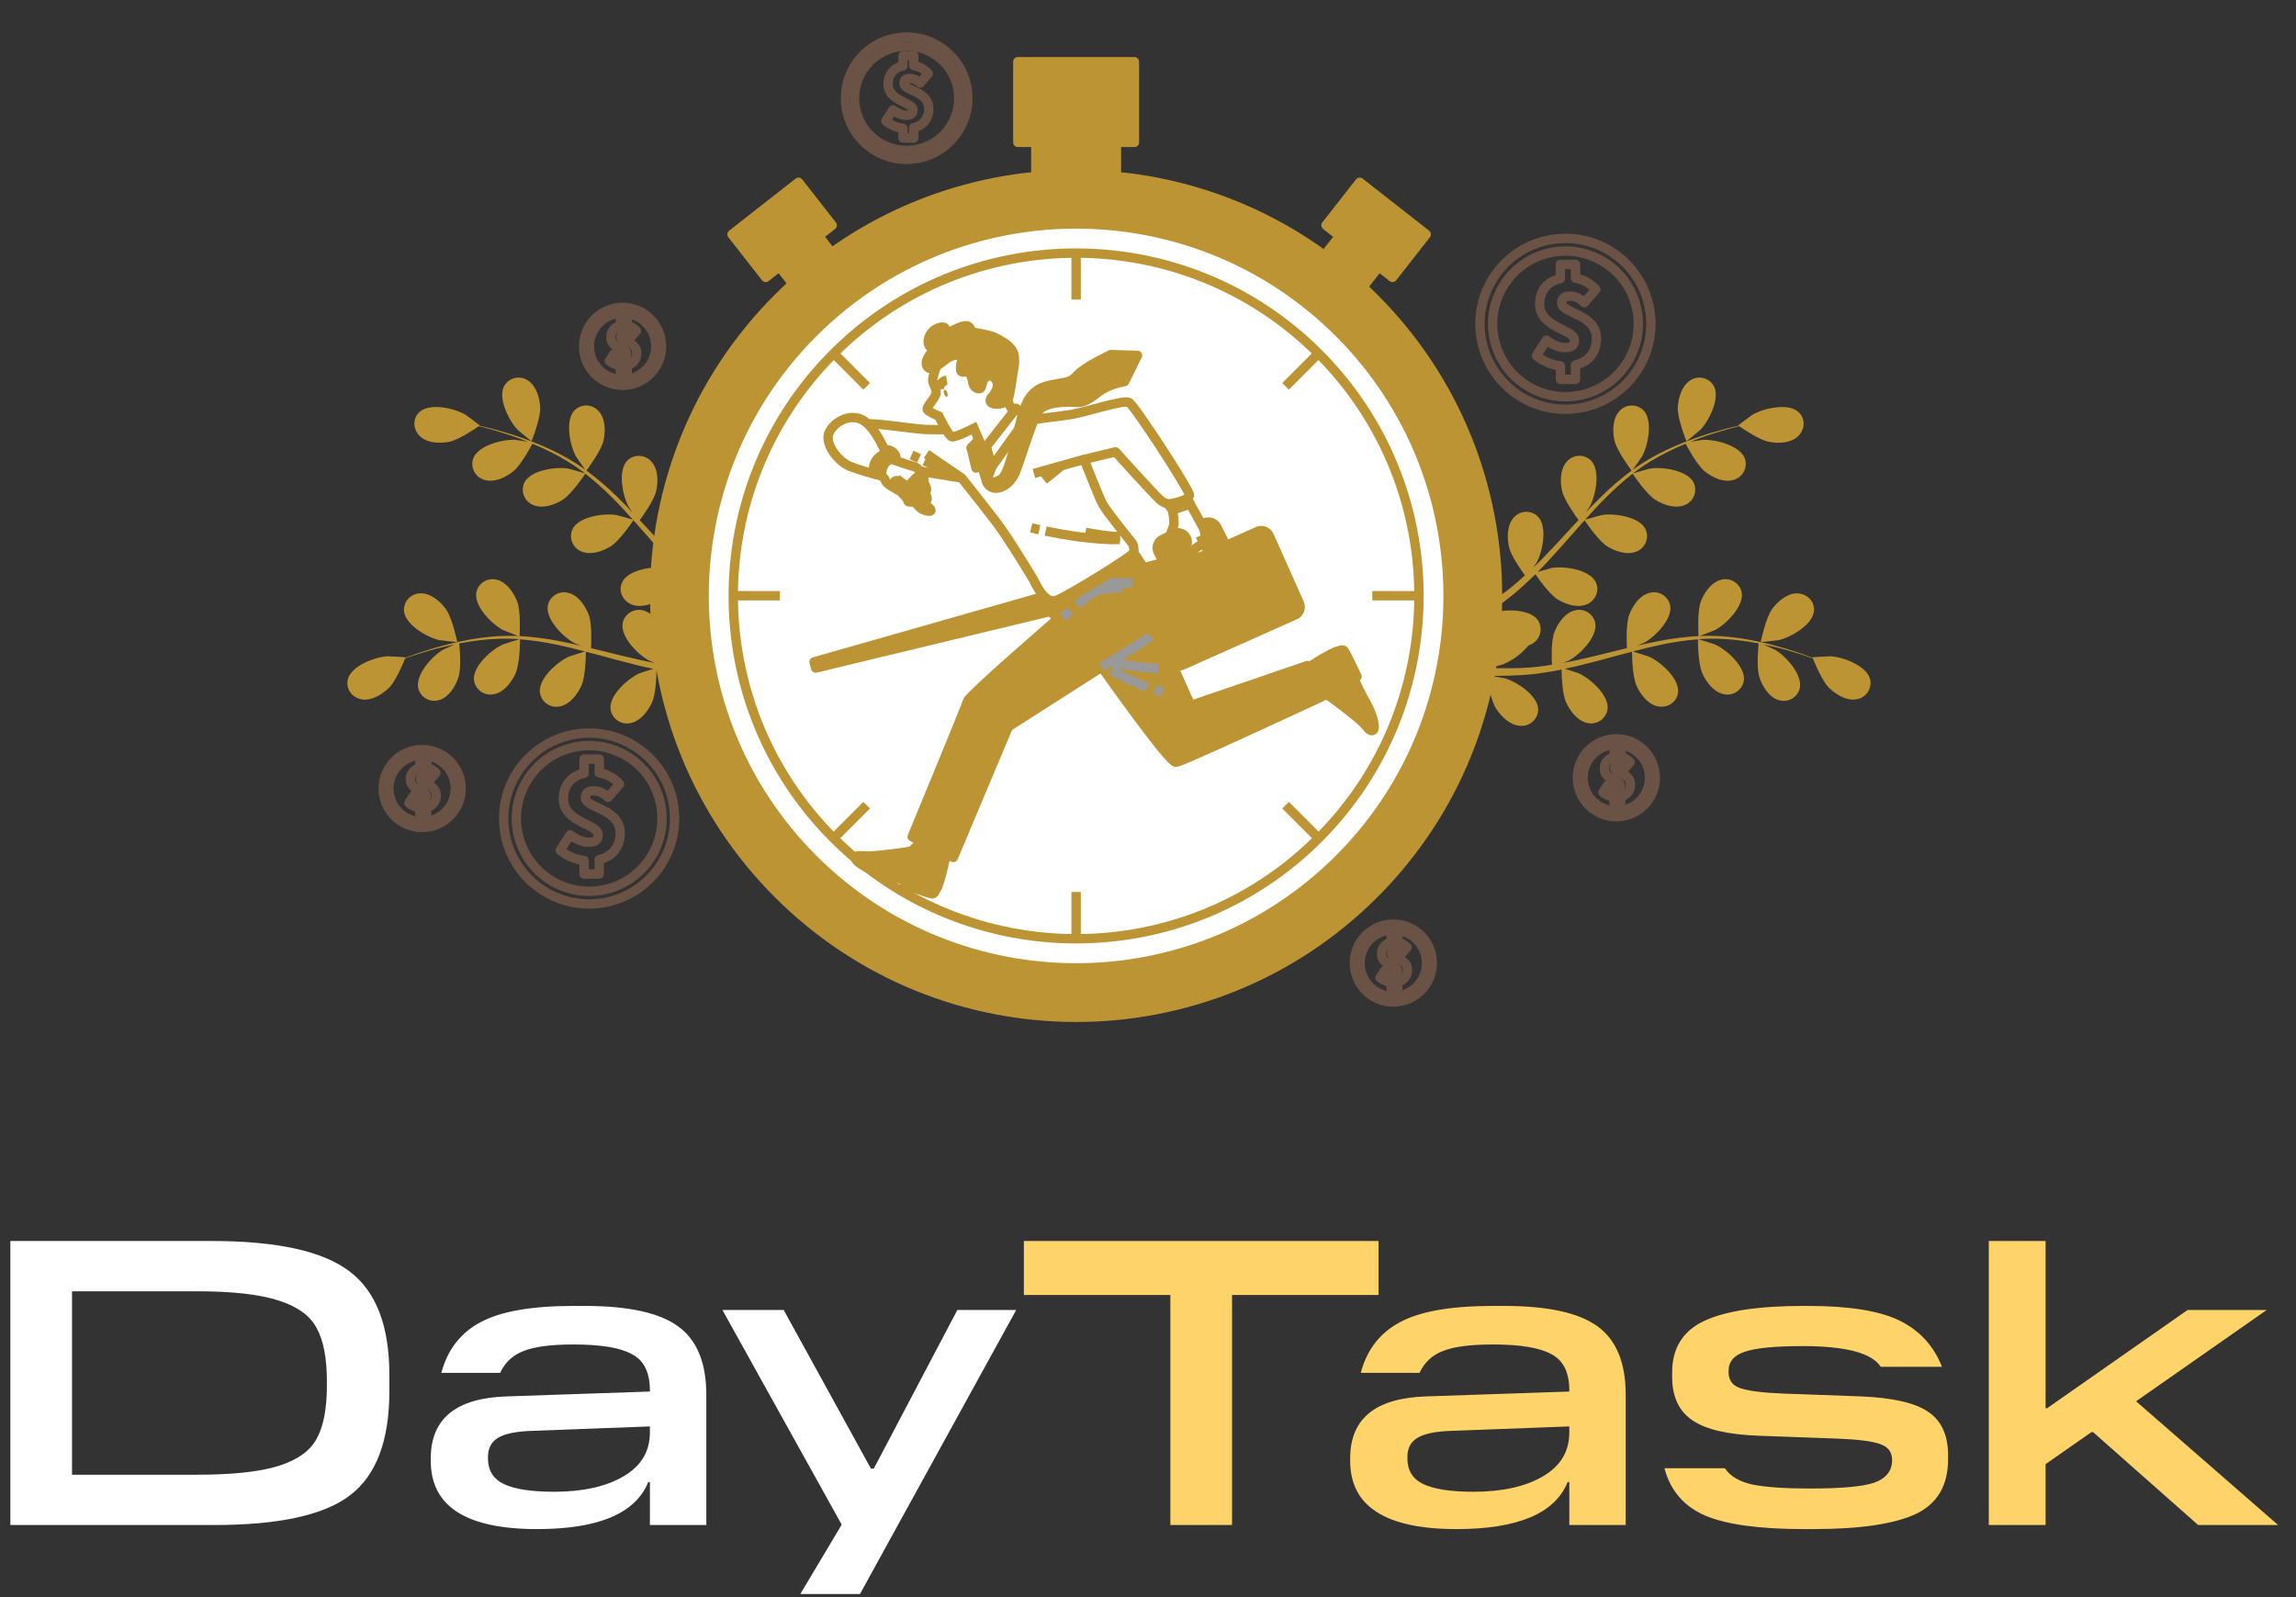 <svg width="92" height="64" viewBox="0 0 92 64" fill="none" xmlns="http://www.w3.org/2000/svg">
    <rect x="0" y="0" width="92" height="64" fill="#333333" stroke="none"/>
    <path d="M15.602 55.095V55.746C15.602 57.718 15.082 59.106 14.041 59.908C13.011 60.71 11.19 61.111 8.577 61.111H0.415V49.729H8.48C11.103 49.729 12.946 50.136 14.008 50.949C15.071 51.751 15.602 53.133 15.602 55.095ZM7.878 51.745H2.886V59.095H7.878C9.331 59.095 10.431 58.976 11.179 58.737C11.927 58.499 12.431 58.136 12.691 57.648C12.962 57.16 13.098 56.45 13.098 55.518V55.355C13.098 54.423 12.962 53.713 12.691 53.225C12.431 52.727 11.927 52.358 11.179 52.12C10.431 51.87 9.331 51.745 7.878 51.745ZM28.302 55.892V61.111H26.041V59.388H25.977C25.467 60.645 23.982 61.274 21.521 61.274C18.681 61.274 17.261 60.364 17.261 58.542V58.412C17.272 56.84 18.285 56.022 20.302 55.957L26.041 55.762V55.713C26.041 54.998 25.803 54.515 25.326 54.266C24.86 54.006 24.079 53.876 22.985 53.876C22.085 53.876 21.418 53.962 20.985 54.136C20.551 54.298 20.237 54.591 20.041 55.014H17.684C17.933 54.082 18.459 53.404 19.261 52.981C20.063 52.548 21.304 52.331 22.985 52.331H23.424C25.169 52.331 26.416 52.602 27.163 53.144C27.922 53.686 28.302 54.602 28.302 55.892ZM19.554 58.38V58.445C19.554 58.922 19.765 59.263 20.188 59.469C20.621 59.675 21.294 59.778 22.204 59.778C23.353 59.778 24.28 59.572 24.985 59.16C25.689 58.748 26.041 58.163 26.041 57.404V57.16L21.277 57.339C20.67 57.361 20.231 57.453 19.96 57.615C19.689 57.778 19.554 58.033 19.554 58.38ZM40.719 52.493L34.459 63.876H32.068L33.727 61.095L28.946 52.493H31.402L34.898 58.851H35.012L38.361 52.493H40.719Z" fill="white"/>
    <path d="M49.368 51.892V61.111H46.896V51.892H41.026V49.729H55.238V51.892H49.368ZM65.142 55.892V61.111H62.882V59.388H62.816C62.307 60.645 60.822 61.274 58.361 61.274C55.521 61.274 54.101 60.364 54.101 58.542V58.412C54.112 56.84 55.125 56.022 57.142 55.957L62.882 55.762V55.713C62.882 54.998 62.643 54.515 62.166 54.266C61.7 54.006 60.919 53.876 59.825 53.876C58.925 53.876 58.258 53.962 57.825 54.136C57.391 54.298 57.077 54.591 56.881 55.014H54.524C54.773 54.082 55.299 53.404 56.101 52.981C56.903 52.548 58.144 52.331 59.825 52.331H60.264C62.009 52.331 63.255 52.602 64.004 53.144C64.762 53.686 65.142 54.602 65.142 55.892ZM56.394 58.38V58.445C56.394 58.922 56.605 59.263 57.028 59.469C57.461 59.675 58.133 59.778 59.044 59.778C60.193 59.778 61.12 59.572 61.825 59.16C62.529 58.748 62.882 58.163 62.882 57.404V57.16L58.117 57.339C57.51 57.361 57.071 57.453 56.8 57.615C56.529 57.778 56.394 58.033 56.394 58.38ZM72.645 61.274H72.287C70.509 61.274 69.192 61.095 68.336 60.737C67.48 60.369 66.932 59.735 66.694 58.835H69.116C69.322 59.149 69.685 59.366 70.206 59.486C70.737 59.594 71.512 59.648 72.531 59.648C73.767 59.648 74.618 59.572 75.084 59.42C75.55 59.258 75.794 58.971 75.816 58.559V58.51C75.816 58.196 75.664 57.984 75.36 57.876C75.057 57.757 74.477 57.681 73.621 57.648L70.499 57.534C69.252 57.491 68.358 57.285 67.816 56.916C67.273 56.548 67.002 55.968 67.002 55.176V54.998C67.002 54.022 67.431 53.334 68.287 52.932C69.143 52.531 70.466 52.331 72.255 52.331H72.466C74.092 52.331 75.306 52.526 76.108 52.916C76.91 53.306 77.48 53.924 77.816 54.77H75.36C75.003 54.217 73.962 53.941 72.238 53.941C71.122 53.941 70.347 54.017 69.913 54.168C69.48 54.309 69.263 54.564 69.263 54.933V54.981C69.263 55.296 69.409 55.507 69.702 55.615C70.027 55.735 70.612 55.811 71.458 55.843L74.58 55.957C75.848 56.011 76.743 56.217 77.263 56.575C77.794 56.933 78.059 57.513 78.059 58.315V58.477C78.059 59.529 77.626 60.261 76.759 60.672C75.891 61.074 74.52 61.274 72.645 61.274ZM81.966 58.672V61.111H79.69V49.729H81.966V56.428H82.031L87.658 52.493H90.828L85.593 56.152L91.284 61.111H88.08L83.869 57.388H83.804L81.966 58.672Z" fill="#FED36A"/>
    <g opacity="0.3">
        <path d="M63.098 16.38C64.978 16.174 66.335 14.484 66.13 12.604C65.924 10.724 64.234 9.367 62.354 9.573C60.474 9.778 59.117 11.469 59.322 13.348C59.528 15.228 61.218 16.585 63.098 16.38Z" stroke="#EB996E" stroke-width="0.376" stroke-linecap="round" stroke-linejoin="round"/>
        <path d="M65.296 14.366C66.062 12.947 65.533 11.177 64.115 10.411C62.697 9.645 60.926 10.174 60.16 11.592C59.395 13.01 59.923 14.781 61.342 15.547C62.76 16.313 64.53 15.784 65.296 14.366Z" stroke="#EB996E" stroke-width="0.376" stroke-linecap="round" stroke-linejoin="round"/>
        <path d="M63.969 13.562C63.969 12.581 62.577 12.559 62.577 12.149C62.577 11.934 62.69 11.868 62.922 11.868C63.122 11.868 63.291 11.955 63.483 12.128L63.943 11.598C63.731 11.36 63.444 11.201 63.13 11.147V10.595H62.523V11.163C62.003 11.275 61.694 11.646 61.694 12.192C61.694 13.136 63.087 13.196 63.087 13.628C63.087 13.838 62.978 13.93 62.709 13.93C62.482 13.93 62.256 13.843 61.964 13.628L61.565 14.254C61.839 14.48 62.173 14.621 62.526 14.661V15.203H63.13V14.623C63.691 14.489 63.969 14.082 63.969 13.562Z" stroke="#EB996E" stroke-width="0.376" stroke-linecap="round" stroke-linejoin="round"/>
    </g>
    <g opacity="0.3">
        <path d="M64.766 32.728C65.629 32.728 66.328 32.029 66.328 31.167C66.328 30.305 65.629 29.605 64.766 29.605C63.904 29.605 63.205 30.305 63.205 31.167C63.205 32.029 63.904 32.728 64.766 32.728Z" stroke="#EB996E" stroke-width="0.376" stroke-linecap="round" stroke-linejoin="round"/>
        <path d="M65.707 32.108C66.227 31.588 66.227 30.746 65.707 30.226C65.187 29.706 64.344 29.706 63.825 30.226C63.305 30.746 63.305 31.588 63.825 32.108C64.344 32.628 65.187 32.628 65.707 32.108Z" stroke="#EB996E" stroke-width="0.376" stroke-linecap="round" stroke-linejoin="round"/>
        <path d="M65.333 31.434C65.333 30.986 64.697 30.974 64.697 30.789C64.697 30.691 64.749 30.661 64.855 30.661C64.952 30.666 65.044 30.709 65.112 30.779L65.321 30.538C65.224 30.43 65.095 30.358 64.952 30.332V30.081H64.676V30.339C64.564 30.355 64.463 30.413 64.391 30.501C64.32 30.588 64.284 30.7 64.29 30.812C64.29 31.243 64.926 31.273 64.926 31.467C64.926 31.564 64.876 31.605 64.754 31.605C64.628 31.598 64.508 31.55 64.414 31.467L64.23 31.753C64.355 31.856 64.507 31.92 64.668 31.938V32.185H64.944V31.917C65.057 31.898 65.159 31.838 65.23 31.749C65.302 31.66 65.338 31.548 65.333 31.434Z" stroke="#EB996E" stroke-width="0.376" stroke-linecap="round" stroke-linejoin="round"/>
    </g>
    <g opacity="0.3">
        <path d="M36.716 6.356C38.053 6.142 38.963 4.885 38.749 3.549C38.535 2.212 37.278 1.302 35.942 1.516C34.605 1.73 33.695 2.987 33.909 4.323C34.123 5.66 35.379 6.57 36.716 6.356Z" stroke="#EB996E" stroke-width="0.376" stroke-linecap="round" stroke-linejoin="round"/>
        <path d="M38.093 5.057C38.711 4.083 38.422 2.792 37.448 2.174C36.474 1.556 35.183 1.845 34.565 2.819C33.947 3.793 34.236 5.084 35.21 5.702C36.184 6.32 37.475 6.031 38.093 5.057Z" stroke="#EB996E" stroke-width="0.376" stroke-linecap="round" stroke-linejoin="round"/>
        <path d="M37.217 4.357C37.217 3.654 36.221 3.639 36.221 3.344C36.221 3.19 36.302 3.143 36.468 3.143C36.621 3.15 36.765 3.216 36.87 3.327L37.197 2.949C37.045 2.778 36.84 2.664 36.615 2.625V2.233H36.182V2.641C36.01 2.668 35.853 2.759 35.743 2.895C35.634 3.031 35.578 3.203 35.587 3.377C35.587 4.053 36.583 4.095 36.583 4.405C36.583 4.555 36.507 4.621 36.314 4.621C36.152 4.621 35.989 4.559 35.781 4.405L35.495 4.85C35.691 5.013 35.929 5.114 36.182 5.142V5.531H36.615V5.116C36.79 5.084 36.948 4.989 37.058 4.849C37.169 4.71 37.225 4.535 37.217 4.357Z" stroke="#EB996E" stroke-width="0.376" stroke-linecap="round" stroke-linejoin="round"/>
    </g>
    <g opacity="0.3">
        <path d="M17.166 33.139C18.017 33.001 18.595 32.199 18.457 31.348C18.319 30.497 17.517 29.919 16.665 30.057C15.814 30.195 15.236 30.997 15.374 31.848C15.512 32.7 16.314 33.278 17.166 33.139Z" stroke="#EB996E" stroke-width="0.376" stroke-linecap="round" stroke-linejoin="round"/>
        <path d="M18.245 31.599C18.245 31.335 18.167 31.078 18.021 30.859C17.874 30.64 17.666 30.47 17.423 30.369C17.18 30.268 16.912 30.242 16.654 30.293C16.396 30.344 16.159 30.471 15.972 30.657C15.786 30.844 15.659 31.081 15.608 31.339C15.557 31.597 15.583 31.865 15.684 32.108C15.785 32.351 15.955 32.559 16.174 32.706C16.393 32.852 16.651 32.93 16.914 32.93C17.267 32.93 17.605 32.79 17.855 32.54C18.105 32.29 18.245 31.952 18.245 31.599V31.599Z" stroke="#EB996E" stroke-width="0.376" stroke-linecap="round" stroke-linejoin="round"/>
        <path d="M17.48 31.867C17.48 31.418 16.846 31.406 16.846 31.222C16.846 31.124 16.897 31.094 17.003 31.094C17.101 31.099 17.192 31.141 17.259 31.212L17.468 30.971C17.372 30.863 17.242 30.791 17.1 30.765V30.513H16.824V30.773C16.713 30.79 16.614 30.848 16.544 30.935C16.474 31.021 16.438 31.131 16.444 31.242C16.444 31.672 17.08 31.703 17.08 31.897C17.08 31.989 17.031 32.034 16.907 32.034C16.782 32.028 16.663 31.979 16.568 31.897L16.384 32.182C16.509 32.285 16.661 32.349 16.822 32.367V32.613H17.098V32.35C17.21 32.33 17.31 32.269 17.38 32.181C17.451 32.092 17.486 31.98 17.48 31.867V31.867Z" stroke="#EB996E" stroke-width="0.376" stroke-linecap="round" stroke-linejoin="round"/>
    </g>
    <g opacity="0.3">
        <path d="M56.062 40.135C56.915 40.007 57.503 39.212 57.374 38.359C57.246 37.506 56.451 36.919 55.598 37.047C54.745 37.175 54.158 37.971 54.286 38.824C54.414 39.676 55.21 40.264 56.062 40.135Z" stroke="#EB996E" stroke-width="0.376" stroke-linecap="round" stroke-linejoin="round"/>
        <path d="M57.16 38.594C57.16 38.331 57.081 38.073 56.935 37.855C56.788 37.636 56.58 37.466 56.337 37.365C56.094 37.265 55.826 37.239 55.568 37.29C55.31 37.342 55.073 37.469 54.887 37.655C54.701 37.841 54.574 38.078 54.523 38.337C54.472 38.595 54.498 38.862 54.599 39.105C54.7 39.349 54.87 39.556 55.089 39.703C55.308 39.849 55.566 39.927 55.829 39.927C56.004 39.927 56.177 39.893 56.339 39.826C56.5 39.759 56.647 39.66 56.771 39.537C56.895 39.413 56.993 39.266 57.059 39.104C57.126 38.942 57.16 38.769 57.16 38.594V38.594Z" stroke="#EB996E" stroke-width="0.376" stroke-linecap="round" stroke-linejoin="round"/>
        <path d="M56.395 38.861C56.395 38.413 55.761 38.4 55.761 38.216C55.761 38.118 55.812 38.088 55.918 38.088C56.015 38.093 56.107 38.135 56.174 38.206L56.383 37.965C56.287 37.857 56.157 37.784 56.015 37.759V37.507H55.739V37.767C55.629 37.784 55.529 37.842 55.459 37.928C55.389 38.015 55.353 38.124 55.359 38.236C55.359 38.666 55.995 38.696 55.995 38.891C55.995 38.983 55.946 39.028 55.822 39.028C55.697 39.022 55.577 38.973 55.483 38.891L55.298 39.176C55.424 39.279 55.576 39.343 55.737 39.361V39.607H56.013V39.343C56.124 39.323 56.224 39.263 56.295 39.174C56.365 39.085 56.401 38.974 56.395 38.861Z" stroke="#EB996E" stroke-width="0.376" stroke-linecap="round" stroke-linejoin="round"/>
    </g>
    <g opacity="0.3">
        <path d="M24.947 15.441C25.81 15.441 26.509 14.742 26.509 13.88C26.509 13.018 25.81 12.318 24.947 12.318C24.085 12.318 23.386 13.018 23.386 13.88C23.386 14.742 24.085 15.441 24.947 15.441Z" stroke="#EB996E" stroke-width="0.376" stroke-linecap="round" stroke-linejoin="round"/>
        <path d="M26.199 14.332C26.45 13.64 26.092 12.877 25.401 12.627C24.709 12.377 23.946 12.734 23.696 13.425C23.445 14.117 23.803 14.88 24.494 15.13C25.186 15.381 25.949 15.023 26.199 14.332Z" stroke="#EB996E" stroke-width="0.376" stroke-linecap="round" stroke-linejoin="round"/>
        <path d="M25.515 14.149C25.515 13.7 24.879 13.688 24.879 13.504C24.879 13.406 24.931 13.376 25.037 13.376C25.134 13.381 25.226 13.424 25.293 13.495L25.502 13.254C25.405 13.146 25.276 13.073 25.133 13.047V12.795H24.857V13.055C24.747 13.072 24.648 13.13 24.577 13.217C24.507 13.304 24.472 13.413 24.478 13.524C24.478 13.955 25.113 13.985 25.113 14.179C25.113 14.271 25.064 14.317 24.941 14.317C24.816 14.31 24.696 14.261 24.601 14.179L24.417 14.464C24.542 14.567 24.695 14.631 24.855 14.649V14.896H25.131V14.631C25.243 14.611 25.343 14.551 25.414 14.462C25.484 14.373 25.52 14.262 25.515 14.149V14.149Z" stroke="#EB996E" stroke-width="0.376" stroke-linecap="round" stroke-linejoin="round"/>
    </g>
    <g opacity="0.3">
        <path d="M23.98 36.203C25.86 35.997 27.216 34.306 27.01 32.426C26.804 30.547 25.113 29.19 23.233 29.396C21.354 29.602 19.997 31.293 20.203 33.173C20.409 35.053 22.1 36.409 23.98 36.203Z" stroke="#EB996E" stroke-width="0.376" stroke-linecap="round" stroke-linejoin="round"/>
        <path d="M26.226 34.088C26.939 32.643 26.345 30.893 24.9 30.18C23.454 29.467 21.704 30.06 20.991 31.506C20.278 32.951 20.872 34.701 22.317 35.414C23.763 36.127 25.513 35.534 26.226 34.088Z" stroke="#EB996E" stroke-width="0.376" stroke-linecap="round" stroke-linejoin="round"/>
        <path d="M24.851 33.385C24.851 32.402 23.459 32.381 23.459 31.971C23.459 31.755 23.572 31.69 23.804 31.69C24.004 31.69 24.172 31.776 24.366 31.949L24.826 31.42C24.613 31.182 24.326 31.023 24.011 30.969V30.417H23.404V30.985C22.885 31.098 22.576 31.469 22.576 32.014C22.576 32.959 23.968 33.017 23.968 33.449C23.968 33.66 23.86 33.751 23.59 33.751C23.364 33.751 23.137 33.665 22.846 33.449L22.446 34.075C22.72 34.301 23.053 34.443 23.406 34.482V35.024H24.011V34.444C24.573 34.311 24.851 33.904 24.851 33.385Z" stroke="#EB996E" stroke-width="0.376" stroke-linecap="round" stroke-linejoin="round"/>
    </g>
    <path d="M21.646 16.33C21.668 16.769 21.298 17.682 21.298 17.683C21.298 17.684 20.77 17.257 20.74 17.223C20.394 16.86 19.937 15.957 20.204 15.463C20.251 15.383 20.314 15.312 20.39 15.258C20.465 15.203 20.551 15.165 20.643 15.146C20.734 15.126 20.828 15.126 20.919 15.146C21.011 15.165 21.097 15.204 21.172 15.259C21.499 15.485 21.627 15.956 21.646 16.33Z" fill="#BC9434"/>
    <path d="M30.606 25.054L30.663 25.088L30.67 25.485L30.433 25.338C30.203 25.195 29.961 25.039 29.714 24.878C29.522 25.086 29.319 25.284 29.104 25.468C29.294 25.847 29.374 26.665 29.38 26.77C29.646 26.763 29.905 26.754 30.149 26.742C30.317 26.734 30.478 26.725 30.633 26.715L30.503 27.061C30.391 27.061 30.279 27.069 30.162 27.072C29.892 27.079 29.604 27.083 29.308 27.083C29.291 27.189 29.149 28.059 28.922 28.404C28.716 28.716 28.369 29.057 27.97 29.082C27.878 29.09 27.785 29.08 27.697 29.05C27.609 29.021 27.528 28.974 27.46 28.911C27.392 28.849 27.337 28.773 27.3 28.688C27.262 28.603 27.243 28.511 27.244 28.419C27.265 27.857 28.117 27.314 28.6 27.176C28.628 27.169 28.947 27.116 29.148 27.084C29.027 27.084 28.909 27.084 28.785 27.084C28.538 27.084 28.292 27.071 28.027 27.062L27.64 27.034C27.512 27.028 27.375 27.005 27.242 26.99C26.931 26.95 26.62 26.898 26.307 26.832C26.307 27.048 26.283 27.814 26.123 28.155C25.963 28.497 25.673 28.886 25.285 28.97C25.195 28.993 25.101 28.997 25.009 28.981C24.916 28.965 24.829 28.929 24.751 28.877C24.674 28.825 24.608 28.757 24.559 28.678C24.509 28.599 24.477 28.51 24.464 28.418C24.4 27.86 25.16 27.192 25.617 26.984C25.644 26.971 25.985 26.86 26.179 26.8C25.995 26.761 25.804 26.723 25.615 26.677C25.07 26.544 24.523 26.393 23.976 26.245L23.476 26.117C23.476 26.194 23.472 27.106 23.292 27.488C23.136 27.828 22.841 28.218 22.454 28.303C22.364 28.326 22.269 28.329 22.177 28.314C22.085 28.297 21.998 28.262 21.92 28.21C21.843 28.158 21.777 28.09 21.728 28.011C21.678 27.932 21.646 27.843 21.633 27.75C21.569 27.192 22.329 26.524 22.785 26.317C22.82 26.301 23.315 26.141 23.443 26.107C23.075 26.009 22.707 25.916 22.338 25.84C21.843 25.734 21.342 25.66 20.837 25.618C20.837 25.654 20.837 26.605 20.653 26.999C20.495 27.339 20.201 27.728 19.815 27.813C19.724 27.836 19.63 27.84 19.538 27.824C19.445 27.808 19.358 27.773 19.28 27.721C19.203 27.669 19.137 27.601 19.087 27.521C19.038 27.442 19.006 27.353 18.993 27.261C18.929 26.703 19.689 26.034 20.145 25.827C20.181 25.811 20.714 25.643 20.813 25.614C20.783 25.614 20.754 25.607 20.721 25.605C20.213 25.578 19.705 25.595 19.201 25.658C18.925 25.689 18.658 25.734 18.401 25.784C18.419 25.962 18.493 26.772 18.369 27.143C18.251 27.498 18.001 27.917 17.625 28.044C17.539 28.075 17.447 28.088 17.355 28.081C17.264 28.075 17.175 28.05 17.093 28.007C17.012 27.964 16.94 27.905 16.883 27.834C16.826 27.762 16.784 27.679 16.76 27.59C16.635 27.038 17.312 26.295 17.748 26.039C17.771 26.025 18.024 25.91 18.208 25.828C18.092 25.853 17.974 25.876 17.863 25.901C17.45 25.993 17.076 26.107 16.746 26.209C16.562 26.269 16.392 26.326 16.235 26.381C16.163 26.565 15.859 27.302 15.584 27.566C15.308 27.83 14.899 28.084 14.508 28.026C14.117 27.969 13.838 27.608 13.94 27.217C14.081 26.674 15.031 26.324 15.532 26.297C15.575 26.297 16.256 26.333 16.252 26.343V26.354C16.402 26.297 16.562 26.239 16.74 26.179C17.068 26.069 17.44 25.949 17.853 25.845C18.297 25.726 18.748 25.634 19.203 25.568C19.712 25.494 20.226 25.465 20.74 25.482H20.759C20.603 25.427 20.176 25.257 20.144 25.241C19.703 25.004 18.987 24.289 19.087 23.736C19.106 23.645 19.144 23.559 19.198 23.483C19.253 23.408 19.323 23.345 19.404 23.298C19.484 23.251 19.574 23.222 19.667 23.212C19.759 23.202 19.853 23.212 19.942 23.241C20.323 23.351 20.586 23.758 20.725 24.107C20.877 24.501 20.823 25.415 20.817 25.488C21.34 25.518 21.86 25.583 22.374 25.683C22.674 25.739 22.974 25.805 23.275 25.875C23.142 25.823 23.024 25.775 23.009 25.766C22.566 25.53 21.851 24.814 21.951 24.262C21.97 24.171 22.008 24.084 22.063 24.009C22.117 23.933 22.187 23.87 22.268 23.823C22.348 23.776 22.438 23.747 22.531 23.737C22.623 23.727 22.717 23.737 22.806 23.766C23.187 23.875 23.455 24.283 23.59 24.633C23.724 24.983 23.695 25.767 23.682 25.974C23.797 26.001 23.912 26.028 24.026 26.056C24.578 26.193 25.131 26.332 25.668 26.45C25.859 26.493 26.049 26.528 26.239 26.563C26.121 26.516 26.023 26.476 26.009 26.471C25.566 26.235 24.851 25.519 24.951 24.966C24.97 24.875 25.008 24.789 25.063 24.713C25.118 24.638 25.188 24.574 25.268 24.528C25.349 24.481 25.439 24.452 25.531 24.442C25.624 24.432 25.718 24.442 25.806 24.471C26.187 24.581 26.456 24.988 26.59 25.337C26.724 25.686 26.698 26.396 26.682 26.641C26.877 26.671 27.073 26.702 27.264 26.722C27.395 26.733 27.519 26.753 27.651 26.757L28.038 26.776C28.285 26.776 28.539 26.784 28.78 26.781C28.947 26.781 29.107 26.776 29.267 26.773C29.077 26.733 28.705 26.647 28.674 26.636C28.264 26.474 27.902 26.21 27.623 25.869C27.577 25.853 27.532 25.833 27.489 25.809C27.407 25.765 27.334 25.705 27.277 25.631C27.219 25.558 27.178 25.473 27.155 25.383C27.133 25.292 27.13 25.198 27.146 25.106C27.162 25.014 27.198 24.927 27.25 24.849C27.577 24.394 28.589 24.408 29.066 24.562C29.094 24.571 29.389 24.703 29.573 24.79C29.472 24.722 29.374 24.658 29.271 24.587C29.066 24.449 28.867 24.305 28.651 24.151L28.35 23.907C28.246 23.831 28.146 23.737 28.042 23.651C27.806 23.447 27.576 23.228 27.349 23.006C27.229 23.185 26.789 23.813 26.468 24.011C26.148 24.209 25.69 24.371 25.321 24.228C24.952 24.085 24.755 23.675 24.938 23.317C25.192 22.816 26.196 22.677 26.688 22.756C26.719 22.761 27.067 22.858 27.257 22.914C27.123 22.778 26.988 22.643 26.855 22.5C26.474 22.089 26.1 21.661 25.726 21.236C25.611 21.106 25.495 20.977 25.38 20.848C25.338 20.913 24.828 21.67 24.472 21.892C24.155 22.089 23.695 22.251 23.325 22.109C23.237 22.078 23.157 22.029 23.089 21.965C23.021 21.902 22.967 21.824 22.931 21.738C22.895 21.652 22.877 21.56 22.879 21.466C22.881 21.373 22.902 21.282 22.942 21.197C23.197 20.697 24.2 20.558 24.692 20.637C24.729 20.644 25.231 20.783 25.356 20.822C25.102 20.537 24.846 20.256 24.583 19.993C24.229 19.631 23.851 19.293 23.453 18.98C23.434 19.011 22.908 19.803 22.542 20.031C22.223 20.228 21.763 20.391 21.394 20.248C21.306 20.217 21.225 20.168 21.157 20.105C21.089 20.041 21.035 19.963 20.999 19.877C20.963 19.791 20.946 19.698 20.948 19.605C20.95 19.512 20.972 19.42 21.012 19.336C21.266 18.836 22.268 18.698 22.761 18.776C22.8 18.782 23.34 18.933 23.436 18.967C23.413 18.949 23.391 18.928 23.367 18.91C22.959 18.608 22.525 18.342 22.07 18.116C21.821 17.989 21.575 17.88 21.334 17.78C21.251 17.938 20.864 18.654 20.558 18.895C20.251 19.137 19.821 19.338 19.44 19.237C19.349 19.216 19.264 19.177 19.189 19.12C19.115 19.064 19.053 18.993 19.008 18.912C18.962 18.83 18.935 18.74 18.927 18.647C18.919 18.554 18.93 18.461 18.96 18.373C19.157 17.848 20.139 17.6 20.64 17.624C20.667 17.624 20.943 17.669 21.142 17.704C21.033 17.661 20.921 17.612 20.815 17.574C20.417 17.425 20.044 17.313 19.71 17.215C19.526 17.162 19.349 17.118 19.188 17.077C19.026 17.19 18.368 17.635 17.991 17.705C17.614 17.775 17.135 17.76 16.842 17.494C16.549 17.228 16.513 16.776 16.814 16.506C17.232 16.131 18.217 16.364 18.65 16.615C18.687 16.637 19.234 17.045 19.226 17.052L19.215 17.058C19.371 17.094 19.538 17.133 19.719 17.18C20.053 17.272 20.429 17.375 20.831 17.516C21.266 17.664 21.692 17.837 22.107 18.034C22.573 18.253 23.018 18.513 23.438 18.81L23.451 18.822C23.353 18.69 23.09 18.313 23.073 18.282C22.835 17.84 22.633 16.849 23.021 16.44C23.088 16.375 23.167 16.324 23.254 16.291C23.341 16.258 23.435 16.244 23.528 16.25C23.621 16.255 23.711 16.28 23.794 16.323C23.877 16.366 23.95 16.426 24.008 16.499C24.265 16.8 24.263 17.288 24.183 17.654C24.091 18.066 23.539 18.798 23.499 18.856C23.923 19.17 24.325 19.512 24.703 19.881C24.922 20.093 25.136 20.313 25.347 20.537C25.266 20.421 25.193 20.316 25.185 20.3C24.947 19.859 24.745 18.867 25.133 18.459C25.2 18.394 25.279 18.343 25.366 18.31C25.453 18.277 25.547 18.263 25.64 18.269C25.733 18.274 25.823 18.299 25.906 18.342C25.989 18.385 26.061 18.445 26.119 18.518C26.377 18.819 26.375 19.307 26.295 19.673C26.215 20.038 25.758 20.677 25.634 20.844C25.715 20.93 25.796 21.016 25.876 21.102C26.26 21.52 26.642 21.938 27.028 22.337C27.164 22.478 27.304 22.613 27.442 22.746C27.371 22.642 27.311 22.554 27.302 22.539C27.064 22.099 26.862 21.107 27.251 20.698C27.527 20.406 27.987 20.462 28.237 20.757C28.486 21.052 28.493 21.547 28.413 21.913C28.333 22.278 27.919 22.854 27.774 23.052C27.92 23.186 28.067 23.319 28.215 23.442C28.317 23.523 28.411 23.608 28.519 23.684L28.831 23.913C29.035 24.052 29.244 24.197 29.447 24.326C29.587 24.419 29.723 24.503 29.858 24.589C29.721 24.451 29.458 24.174 29.438 24.148C29.136 23.748 28.787 22.799 29.109 22.339C29.164 22.264 29.235 22.202 29.316 22.156C29.398 22.11 29.488 22.082 29.58 22.073C29.673 22.065 29.767 22.076 29.855 22.106C29.943 22.135 30.024 22.183 30.093 22.247C30.392 22.505 30.461 22.988 30.441 23.362C30.414 23.773 30.003 24.55 29.95 24.651C30.175 24.794 30.395 24.93 30.606 25.054Z" fill="#BC9434"/>
    <path d="M18.323 25.726C18.323 25.736 17.647 25.661 17.604 25.652C17.116 25.541 16.236 25.039 16.187 24.48C16.181 24.387 16.195 24.294 16.228 24.207C16.261 24.119 16.312 24.04 16.377 23.974C16.443 23.907 16.522 23.855 16.609 23.822C16.695 23.788 16.788 23.772 16.882 23.777C17.278 23.781 17.644 24.104 17.866 24.406C18.126 24.759 18.323 25.725 18.323 25.726Z" fill="#BC9434"/>
    <path d="M67.229 16.33C67.207 16.769 67.576 17.682 67.576 17.683C67.576 17.684 68.105 17.257 68.135 17.223C68.481 16.86 68.938 15.957 68.671 15.463C68.624 15.383 68.561 15.312 68.486 15.258C68.41 15.203 68.324 15.165 68.233 15.146C68.141 15.126 68.047 15.126 67.956 15.146C67.865 15.165 67.779 15.204 67.703 15.259C67.376 15.485 67.248 15.956 67.229 16.33Z" fill="#BC9434"/>
    <path d="M58.269 25.054L58.211 25.088L58.205 25.485L58.443 25.338C58.672 25.195 58.914 25.039 59.161 24.878C59.352 25.086 59.556 25.283 59.77 25.468C59.58 25.847 59.501 26.665 59.494 26.77C59.228 26.763 58.97 26.754 58.726 26.742C58.558 26.734 58.396 26.725 58.242 26.715L58.373 27.064C58.484 27.064 58.596 27.072 58.713 27.075C58.983 27.082 59.272 27.086 59.568 27.086C59.585 27.192 59.727 28.061 59.954 28.407C60.16 28.719 60.507 29.059 60.905 29.084C60.998 29.093 61.092 29.083 61.18 29.054C61.269 29.024 61.35 28.976 61.419 28.913C61.488 28.85 61.542 28.774 61.58 28.688C61.617 28.602 61.635 28.51 61.634 28.417C61.613 27.855 60.761 27.312 60.278 27.174C60.25 27.167 59.931 27.114 59.726 27.082C59.847 27.082 59.964 27.082 60.094 27.082C60.341 27.082 60.587 27.069 60.851 27.06L61.238 27.032C61.367 27.026 61.503 27.003 61.637 26.988C61.947 26.948 62.259 26.896 62.572 26.831C62.572 27.046 62.595 27.812 62.756 28.154C62.917 28.495 63.207 28.884 63.593 28.968C63.684 28.991 63.779 28.995 63.87 28.979C63.963 28.963 64.05 28.928 64.128 28.875C64.205 28.823 64.271 28.756 64.321 28.676C64.37 28.597 64.403 28.508 64.416 28.416C64.479 27.858 63.72 27.19 63.263 26.983C63.234 26.97 62.895 26.858 62.7 26.798C62.885 26.759 63.075 26.721 63.265 26.675C63.809 26.542 64.357 26.391 64.904 26.243L65.395 26.117C65.395 26.194 65.4 27.106 65.579 27.488C65.736 27.828 66.029 28.218 66.416 28.303C66.803 28.387 67.192 28.154 67.238 27.75C67.302 27.192 66.542 26.524 66.086 26.317C66.052 26.301 65.556 26.141 65.428 26.107C65.797 26.009 66.165 25.916 66.533 25.84C67.028 25.734 67.529 25.66 68.034 25.618C68.034 25.654 68.034 26.605 68.218 26.999C68.374 27.339 68.669 27.728 69.056 27.813C69.146 27.836 69.241 27.84 69.333 27.824C69.425 27.808 69.512 27.773 69.59 27.72C69.667 27.668 69.733 27.6 69.782 27.521C69.832 27.442 69.864 27.353 69.877 27.261C69.941 26.703 69.182 26.034 68.725 25.827C68.689 25.811 68.156 25.643 68.057 25.614C68.086 25.614 68.117 25.607 68.149 25.605C68.656 25.578 69.164 25.595 69.668 25.658C69.944 25.689 70.212 25.734 70.468 25.784C70.451 25.962 70.376 26.772 70.5 27.143C70.619 27.498 70.868 27.917 71.243 28.044C71.33 28.076 71.423 28.09 71.515 28.084C71.608 28.078 71.698 28.053 71.78 28.01C71.862 27.967 71.934 27.908 71.992 27.836C72.05 27.763 72.092 27.68 72.116 27.59C72.241 27.038 71.564 26.295 71.128 26.039C71.105 26.025 70.852 25.91 70.668 25.828C70.783 25.853 70.903 25.876 71.013 25.901C71.426 25.993 71.799 26.107 72.129 26.209C72.313 26.269 72.484 26.326 72.641 26.381C72.713 26.565 73.017 27.302 73.293 27.566C73.568 27.83 73.976 28.084 74.367 28.026C74.46 28.015 74.549 27.985 74.629 27.937C74.709 27.889 74.778 27.825 74.832 27.748C74.885 27.672 74.922 27.585 74.94 27.494C74.958 27.402 74.957 27.308 74.936 27.217C74.794 26.674 73.844 26.324 73.344 26.297C73.301 26.297 72.621 26.333 72.624 26.343V26.354C72.475 26.297 72.314 26.239 72.137 26.179C71.808 26.069 71.437 25.949 71.024 25.845C70.58 25.726 70.129 25.634 69.674 25.568C69.165 25.494 68.651 25.465 68.137 25.482H68.118C68.273 25.427 68.701 25.257 68.733 25.241C69.174 25.004 69.89 24.289 69.79 23.736C69.77 23.645 69.732 23.559 69.678 23.483C69.623 23.408 69.553 23.344 69.472 23.298C69.392 23.251 69.302 23.222 69.209 23.212C69.117 23.202 69.023 23.212 68.934 23.241C68.554 23.351 68.285 23.758 68.151 24.107C67.999 24.501 68.059 25.415 68.059 25.488C67.535 25.518 67.015 25.583 66.5 25.682C66.2 25.738 65.9 25.804 65.6 25.874C65.732 25.822 65.85 25.774 65.866 25.765C66.308 25.529 67.023 24.813 66.924 24.261C66.904 24.17 66.866 24.084 66.812 24.008C66.757 23.932 66.687 23.869 66.606 23.822C66.526 23.776 66.436 23.746 66.343 23.736C66.251 23.726 66.157 23.736 66.068 23.765C65.687 23.874 65.418 24.282 65.284 24.632C65.149 24.982 65.179 25.766 65.192 25.973L64.847 26.055C64.294 26.192 63.747 26.332 63.205 26.449C63.014 26.492 62.824 26.527 62.634 26.562C62.751 26.515 62.85 26.475 62.864 26.47C63.306 26.234 64.022 25.518 63.922 24.965C63.903 24.874 63.865 24.788 63.81 24.712C63.756 24.637 63.686 24.573 63.605 24.527C63.524 24.48 63.435 24.451 63.342 24.441C63.249 24.431 63.156 24.441 63.067 24.47C62.686 24.58 62.418 24.987 62.283 25.336C62.149 25.685 62.173 26.393 62.187 26.637C61.992 26.668 61.795 26.698 61.605 26.718C61.474 26.729 61.349 26.75 61.217 26.753L60.831 26.773C60.584 26.773 60.329 26.78 60.089 26.777C59.921 26.777 59.762 26.773 59.602 26.769C59.792 26.729 60.164 26.644 60.194 26.633C60.604 26.471 60.966 26.207 61.245 25.866C61.291 25.85 61.337 25.829 61.379 25.805C61.462 25.761 61.534 25.701 61.592 25.627C61.649 25.554 61.69 25.469 61.713 25.379C61.735 25.288 61.739 25.194 61.722 25.102C61.706 25.01 61.671 24.923 61.619 24.846C61.292 24.39 60.279 24.405 59.802 24.558C59.775 24.568 59.48 24.699 59.295 24.786C59.396 24.719 59.495 24.654 59.597 24.583C59.801 24.445 60.001 24.302 60.217 24.148L60.524 23.911C60.628 23.835 60.728 23.741 60.833 23.654C61.069 23.451 61.298 23.232 61.525 23.01C61.646 23.189 62.086 23.816 62.406 24.014C62.725 24.212 63.186 24.368 63.554 24.229C63.922 24.09 64.119 23.676 63.936 23.317C63.682 22.817 62.679 22.678 62.187 22.757C62.156 22.762 61.807 22.859 61.617 22.915C61.752 22.779 61.888 22.643 62.019 22.501C62.401 22.09 62.774 21.662 63.149 21.237C63.263 21.107 63.379 20.978 63.494 20.849C63.537 20.914 64.046 21.671 64.402 21.893C64.72 22.09 65.181 22.252 65.55 22.11C65.638 22.079 65.719 22.03 65.787 21.966C65.855 21.902 65.908 21.825 65.944 21.739C65.98 21.653 65.998 21.56 65.996 21.467C65.994 21.374 65.972 21.282 65.932 21.198C65.678 20.698 64.675 20.559 64.183 20.638C64.146 20.645 63.644 20.784 63.518 20.822C63.772 20.538 64.029 20.257 64.292 19.994C64.646 19.632 65.023 19.294 65.421 18.981C65.441 19.012 65.967 19.804 66.333 20.032C66.652 20.229 67.111 20.392 67.481 20.249C67.57 20.218 67.65 20.169 67.718 20.105C67.786 20.041 67.84 19.964 67.876 19.878C67.912 19.792 67.93 19.699 67.927 19.606C67.925 19.513 67.903 19.421 67.864 19.337C67.609 18.837 66.607 18.698 66.114 18.777C66.076 18.783 65.536 18.934 65.44 18.968C65.463 18.95 65.485 18.929 65.508 18.911C65.917 18.609 66.351 18.343 66.806 18.117C67.055 17.99 67.301 17.881 67.542 17.781C67.625 17.939 68.011 18.655 68.318 18.896C68.626 19.138 69.055 19.339 69.435 19.238C69.526 19.217 69.612 19.178 69.686 19.122C69.761 19.066 69.823 18.994 69.868 18.913C69.913 18.831 69.941 18.741 69.949 18.648C69.957 18.555 69.946 18.462 69.916 18.373C69.718 17.849 68.736 17.601 68.235 17.625C68.209 17.625 67.933 17.67 67.734 17.705C67.843 17.662 67.956 17.613 68.061 17.575C68.458 17.426 68.831 17.314 69.166 17.216C69.35 17.163 69.527 17.119 69.687 17.078C69.849 17.191 70.508 17.636 70.884 17.706C71.261 17.776 71.739 17.761 72.033 17.495C72.327 17.229 72.362 16.777 72.061 16.507C71.643 16.132 70.658 16.365 70.225 16.616C70.187 16.638 69.641 17.046 69.65 17.052L69.66 17.059C69.503 17.095 69.337 17.134 69.156 17.181C68.822 17.273 68.445 17.375 68.043 17.517C67.608 17.665 67.183 17.837 66.768 18.035C66.302 18.253 65.857 18.513 65.438 18.811L65.423 18.823C65.521 18.691 65.785 18.314 65.801 18.282C66.04 17.841 66.241 16.85 65.854 16.441C65.787 16.376 65.708 16.325 65.621 16.292C65.533 16.259 65.44 16.245 65.347 16.251C65.254 16.256 65.163 16.281 65.08 16.324C64.998 16.367 64.925 16.427 64.867 16.5C64.61 16.801 64.611 17.289 64.692 17.654C64.784 18.067 65.336 18.799 65.376 18.857C64.957 19.17 64.559 19.512 64.185 19.878C63.965 20.09 63.752 20.311 63.54 20.534C63.621 20.418 63.693 20.313 63.702 20.298C63.941 19.857 64.141 18.864 63.754 18.456C63.687 18.391 63.608 18.34 63.521 18.307C63.433 18.274 63.34 18.26 63.247 18.266C63.154 18.271 63.063 18.297 62.98 18.34C62.898 18.382 62.825 18.442 62.767 18.515C62.51 18.816 62.511 19.304 62.592 19.67C62.673 20.035 63.13 20.674 63.252 20.841L63.002 21.105C62.618 21.523 62.236 21.941 61.849 22.34C61.714 22.48 61.573 22.616 61.435 22.748C61.507 22.644 61.567 22.557 61.575 22.542C61.813 22.101 62.015 21.11 61.627 20.701C61.561 20.635 61.481 20.585 61.394 20.552C61.307 20.519 61.214 20.505 61.12 20.51C61.027 20.516 60.937 20.541 60.854 20.584C60.771 20.627 60.698 20.687 60.64 20.76C60.383 21.061 60.384 21.55 60.465 21.915C60.546 22.281 60.959 22.857 61.103 23.055C60.957 23.189 60.811 23.322 60.663 23.444C60.56 23.526 60.467 23.611 60.359 23.687L60.046 23.916C59.843 24.055 59.633 24.199 59.43 24.329C59.29 24.421 59.154 24.506 59.02 24.592C59.157 24.453 59.42 24.176 59.44 24.151C59.742 23.751 60.091 22.802 59.769 22.341C59.714 22.267 59.643 22.204 59.562 22.159C59.48 22.113 59.39 22.085 59.298 22.076C59.205 22.067 59.111 22.078 59.023 22.108C58.934 22.138 58.853 22.186 58.785 22.249C58.485 22.508 58.417 22.991 58.436 23.364C58.464 23.776 58.875 24.553 58.927 24.653C58.7 24.794 58.479 24.929 58.269 25.054Z" fill="#BC9434"/>
    <path d="M70.551 25.726C70.551 25.736 71.227 25.661 71.269 25.652C71.757 25.541 72.636 25.039 72.686 24.48C72.722 24.078 72.379 23.772 71.992 23.777C71.604 23.781 71.229 24.104 71.007 24.406C70.749 24.759 70.551 25.725 70.551 25.726Z" fill="#BC9434"/>
    <path d="M32.122 8.596L30.555 9.823L32.456 12.252L34.024 11.025L32.122 8.596Z" fill="#BC9434" stroke="#BC9434" stroke-width="0.376" stroke-linejoin="round"/>
    <path d="M31.996 7.305L29.332 9.391L30.681 11.115L33.346 9.029L31.996 7.305Z" fill="#BC9434" stroke="#BC9434" stroke-width="0.376" stroke-linejoin="round"/>
    <path d="M29.907 9.023L30.897 10.287" stroke="#BC9434" stroke-width="0.376" stroke-linejoin="round"/>
    <path d="M30.809 8.316L31.799 9.58" stroke="#BC9434" stroke-width="0.376" stroke-linejoin="round"/>
    <path d="M30.563 8.994L31.553 10.257" stroke="#BC9434" stroke-width="0.376" stroke-linejoin="round"/>
    <path d="M52.454 11.026L54.021 12.254L55.923 9.824L54.356 8.597L52.454 11.026Z" fill="#BC9434" stroke="#BC9434" stroke-width="0.376" stroke-linejoin="round"/>
    <path d="M53.133 9.028L55.798 11.115L57.148 9.391L54.483 7.304L53.133 9.028Z" fill="#BC9434" stroke="#BC9434" stroke-width="0.376" stroke-linejoin="round"/>
    <path d="M56.574 9.023L55.584 10.287" stroke="#BC9434" stroke-width="0.376" stroke-linejoin="round"/>
    <path d="M55.671 8.316L54.682 9.58" stroke="#BC9434" stroke-width="0.376" stroke-linejoin="round"/>
    <path d="M55.917 8.994L54.927 10.257" stroke="#BC9434" stroke-width="0.376" stroke-linejoin="round"/>
    <path d="M44.734 4.328H41.506V7.561H44.734V4.328Z" fill="#BC9434" stroke="#BC9434" stroke-width="0.376" stroke-linejoin="round"/>
    <path d="M45.456 2.474H40.784V5.706H45.456V2.474Z" fill="#BC9434" stroke="#BC9434" stroke-width="0.376" stroke-linejoin="round"/>
    <path d="M41.204 2.463V5.157" stroke="#BC9434" stroke-width="0.376" stroke-linejoin="round"/>
    <path d="M41.589 5.277V3.834" stroke="#BC9434" stroke-width="0.376" stroke-linejoin="round"/>
    <path d="M41.998 2.536V4.579" stroke="#BC9434" stroke-width="0.376" stroke-linejoin="round"/>
    <path d="M42.407 3.522V5.398" stroke="#BC9434" stroke-width="0.376" stroke-linejoin="round"/>
    <path d="M43.033 2.56V4.676" stroke="#BC9434" stroke-width="0.376" stroke-linejoin="round"/>
    <path d="M55.059 35.82C61.654 29.226 61.654 18.534 55.059 11.94C48.465 5.346 37.774 5.346 31.18 11.94C24.585 18.534 24.585 29.226 31.18 35.82C37.774 42.414 48.465 42.414 55.059 35.82Z" fill="#BC9434" stroke="#BC9434" stroke-width="0.376" stroke-linejoin="round"/>
    <path d="M53.66 34.42C59.481 28.599 59.481 19.161 53.66 13.34C47.839 7.518 38.401 7.518 32.579 13.34C26.758 19.161 26.758 28.599 32.579 34.42C38.401 40.241 47.839 40.241 53.66 34.42Z" fill="white" stroke="#BC9434" stroke-width="0.376" stroke-linejoin="round"/>
    <path d="M52.834 33.594C58.199 28.229 58.199 19.531 52.834 14.166C47.469 8.801 38.77 8.801 33.405 14.166C28.04 19.531 28.04 28.229 33.405 33.594C38.77 38.959 47.469 38.959 52.834 33.594Z" fill="white" stroke="#BC9434" stroke-width="0.376" stroke-linejoin="round"/>
    <path d="M43.12 10.142V12.005" stroke="#BC9434" stroke-width="0.376" stroke-linejoin="round"/>
    <path d="M43.12 35.742V37.604" stroke="#BC9434" stroke-width="0.376" stroke-linejoin="round"/>
    <path d="M56.851 23.873H54.988" stroke="#BC9434" stroke-width="0.376" stroke-linejoin="round"/>
    <path d="M31.251 23.873H29.389" stroke="#BC9434" stroke-width="0.376" stroke-linejoin="round"/>
    <path d="M52.829 14.164L51.512 15.481" stroke="#BC9434" stroke-width="0.376" stroke-linejoin="round"/>
    <path d="M34.727 32.265L33.411 33.583" stroke="#BC9434" stroke-width="0.376" stroke-linejoin="round"/>
    <path d="M33.411 14.164L34.727 15.481" stroke="#BC9434" stroke-width="0.376" stroke-linejoin="round"/>
    <path d="M51.512 32.265L52.829 33.583" stroke="#BC9434" stroke-width="0.376" stroke-linejoin="round"/>
    <path d="M46.509 22.565L46.724 23.384L32.684 26.77L32.619 26.524L46.509 22.565Z" fill="#BC9434" stroke="#BC9434" stroke-width="0.376" stroke-linejoin="round"/>
    <path d="M43.659 23.88C43.659 23.773 43.627 23.669 43.568 23.581C43.509 23.492 43.425 23.423 43.326 23.382C43.228 23.342 43.12 23.331 43.015 23.352C42.911 23.372 42.815 23.424 42.739 23.499C42.664 23.574 42.613 23.67 42.592 23.775C42.571 23.879 42.582 23.988 42.623 24.086C42.663 24.184 42.732 24.269 42.821 24.328C42.91 24.387 43.014 24.419 43.12 24.419C43.191 24.419 43.261 24.405 43.326 24.378C43.392 24.351 43.451 24.311 43.501 24.261C43.551 24.211 43.591 24.151 43.618 24.086C43.645 24.021 43.659 23.951 43.659 23.88Z" fill="white" stroke="#BC9434" stroke-width="0.376" stroke-linejoin="round"/>
    <path d="M37.947 34.088L37.105 33.536C37.105 33.536 36.583 34.041 36.552 34.088C36.522 34.135 35.087 34.306 34.803 34.306C34.519 34.306 34.315 34.239 34.281 34.374C34.247 34.51 34.685 34.812 35.325 34.98C35.577 35.047 35.946 35.179 36.308 35.309L36.251 35.452C36.251 35.452 37.211 35.805 37.362 35.82C37.414 35.826 37.464 35.748 37.507 35.643C37.657 35.508 37.947 34.088 37.947 34.088Z" fill="#BC9434" stroke="#BC9434" stroke-width="0.376" stroke-linejoin="round"/>
    <path d="M52.212 26.883L52.414 27.866C52.414 27.866 53.141 27.876 53.2 27.866C53.26 27.857 54.397 28.744 54.597 28.945C54.797 29.147 54.895 29.337 55.015 29.265C55.135 29.193 55.036 28.67 54.701 28.099C54.568 27.875 54.4 27.521 54.235 27.173L54.376 27.112C54.376 27.112 53.944 26.185 53.849 26.067C53.815 26.026 53.725 26.046 53.621 26.09C53.415 26.083 52.212 26.883 52.212 26.883Z" fill="#BC9434" stroke="#BC9434" stroke-width="0.376" stroke-linejoin="round"/>
    <path d="M42.379 24.253C42.379 24.253 42.109 24.421 42.143 24.523C42.177 24.624 42.396 24.791 42.396 24.791C42.396 24.791 38.836 27.86 38.769 28.096C38.702 28.331 36.55 33.532 36.55 33.532L38.2 34.361L40.402 29.126L44.147 26.732C44.147 26.732 46.853 30.582 47.123 30.549C47.393 30.516 52.931 27.936 52.931 27.936L52.39 26.669L47.711 28.271L46.25 24.994C46.25 24.994 46.604 24.387 46.386 23.797C46.167 23.207 45.527 22.298 45.527 22.298L42.379 24.253Z" fill="#BC9434" stroke="#BC9434" stroke-width="0.376" stroke-linejoin="round"/>
    <path d="M44.146 26.727C44.146 26.727 45.939 25.654 46.091 25.502" stroke="#999999" stroke-width="0.376" stroke-linejoin="round"/>
    <path d="M43.167 24.236C43.374 24.052 43.594 23.883 43.826 23.731C44.18 23.529 44.988 23.562 44.988 23.562" stroke="#999999" stroke-width="0.376" stroke-linejoin="round"/>
    <path d="M42.597 24.741C42.597 24.741 42.717 24.63 42.886 24.48" stroke="#999999" stroke-width="0.376" stroke-linejoin="round"/>
    <path d="M45.375 23.377C45.375 23.377 44.702 23.293 44.178 23.428" stroke="#999999" stroke-width="0.376" stroke-linejoin="round"/>
    <path d="M44.566 26.559C44.566 26.559 45.964 26.812 46.419 26.778" stroke="#999999" stroke-width="0.376" stroke-linejoin="round"/>
    <path d="M46.266 27.641C46.375 27.673 46.482 27.7 46.587 27.721" stroke="#999999" stroke-width="0.376" stroke-linejoin="round"/>
    <path d="M44.55 26.863C45.003 27.13 45.478 27.358 45.97 27.543" stroke="#999999" stroke-width="0.376" stroke-linejoin="round"/>
    <path d="M42.108 23.95L42.378 24.253L45.527 22.299L45.324 22.098L42.108 23.95Z" fill="#BC9434" stroke="#BC9434" stroke-width="0.376" stroke-linejoin="round"/>
    <path d="M46.689 20.05L46.978 20.439L47.685 20.195L47.54 19.848L46.689 20.05Z" fill="white" stroke="#BC9434" stroke-width="0.376" stroke-linejoin="round"/>
    <path d="M39.249 17.211C39.249 17.211 37.849 17.231 37.131 17.211C36.414 17.191 34.41 16.791 34.25 17.091C34.09 17.391 34.429 18.212 35.411 18.532C36.392 18.852 38.533 19.152 38.533 19.152C38.533 19.152 39.413 20.257 39.914 20.914C40.414 21.57 41.334 23.096 41.414 23.235C41.494 23.375 41.854 24.236 42.335 24.056C42.815 23.875 45.437 22.255 45.437 22.134C45.437 22.014 45.437 21.858 45.357 21.754C45.278 21.65 44.336 20.494 44.176 20.189C44.016 19.884 43.44 18.409 43.44 18.409L44.7 18.108C44.7 18.108 46.181 19.749 46.461 20.009C46.741 20.27 46.981 20.17 46.981 20.17C46.981 20.17 47.642 20.049 47.662 19.849C47.681 19.65 45.461 16.247 45.24 16.127C45.02 16.008 43.539 16.507 42.939 16.607C42.339 16.706 41.618 16.747 40.777 16.948C40.274 17.069 39.764 17.157 39.249 17.211Z" fill="white" stroke="#BC9434" stroke-width="0.376" stroke-linejoin="round"/>
    <path d="M43.429 18.412L41.428 18.972" stroke="#BC9434" stroke-width="0.376" stroke-linejoin="round"/>
    <path d="M42.528 18.672L41.828 19.233" stroke="#BC9434" stroke-width="0.376" stroke-linejoin="round"/>
    <path d="M36.826 18.37L36.525 18.232" stroke="#BC9434" stroke-width="0.376" stroke-linejoin="round"/>
    <path d="M37.125 18.192L38.526 19.152L37.044 18.471" stroke="#BC9434" stroke-width="0.376" stroke-linejoin="round"/>
    <path d="M41.898 21.282C42.602 21.428 43.831 21.644 44.867 21.621" stroke="#BC9434" stroke-width="0.376" stroke-linejoin="round"/>
    <path d="M41.32 21.151C41.32 21.151 41.441 21.181 41.646 21.227" stroke="#BC9434" stroke-width="0.376" stroke-linejoin="round"/>
    <path d="M43.494 21.33C43.494 21.33 44.328 21.503 44.885 21.503" stroke="#BC9434" stroke-width="0.376" stroke-linejoin="round"/>
    <path d="M39.223 18.268L39.526 19.281L39.92 18.237L39.223 18.268Z" fill="#BC9434" stroke="#BC9434" stroke-width="0.376" stroke-linejoin="round"/>
    <path d="M39.314 17.503L38.915 17.944L39.603 18.495L39.989 17.806L39.314 17.503Z" fill="white" stroke="#BC9434" stroke-width="0.376" stroke-linejoin="round"/>
    <path d="M38.915 17.944L39.108 18.756L39.383 18.316L38.915 17.944Z" fill="white" stroke="#BC9434" stroke-width="0.376" stroke-linejoin="round"/>
    <path d="M37.634 14.391C37.634 14.391 37.358 15.066 37.373 15.244C37.387 15.423 37.525 15.533 37.511 15.741C37.497 15.948 37.07 16.332 37.166 16.429C37.263 16.526 37.62 16.677 37.62 16.677C37.62 16.677 38.006 17.476 38.144 17.505C38.282 17.535 39.025 17.161 39.025 17.161L39.603 18.496L40.747 16.803L40.361 16.045C40.361 16.045 40.691 15.192 40.375 14.489C40.058 13.787 39.053 13.745 38.57 13.828C38.088 13.911 37.731 14.116 37.634 14.391Z" fill="white" stroke="#BC9434" stroke-width="0.376" stroke-miterlimit="10"/>
    <path d="M38.557 14.241C38.445 14.217 38.33 14.218 38.218 14.245C38.107 14.271 38.002 14.321 37.913 14.393C37.569 14.64 37.279 14.916 37.142 14.669C37.005 14.422 37.431 14.008 37.431 14.008C37.431 14.008 37.087 13.911 37.225 13.512C37.363 13.114 37.87 13.03 37.87 13.168C37.87 13.306 37.828 13.416 38.214 13.223C38.6 13.031 38.806 12.975 38.889 13.196C38.972 13.417 39.467 13.288 40.031 13.608C40.596 13.929 40.734 14.132 40.609 14.848C40.485 15.565 40.459 15.908 40.362 16.045C40.265 16.182 39.921 16.224 39.77 16.169C39.619 16.115 39.701 15.962 39.701 15.962C39.701 15.962 40.1 15.563 39.921 15.246C39.741 14.929 39.481 15.068 39.398 15.246C39.315 15.425 39.356 15.577 39.232 15.577C39.108 15.577 38.998 15.485 38.971 15.287C38.943 15.091 38.847 14.919 38.764 14.888C38.682 14.857 38.475 15.04 38.488 14.723C38.493 14.54 38.561 14.365 38.681 14.227L38.557 14.241Z" fill="#BC9434" stroke="#BC9434" stroke-width="0.376" stroke-miterlimit="10"/>
    <path d="M37.635 15.602C37.631 15.515 37.66 15.429 37.716 15.361C37.772 15.293 37.85 15.248 37.937 15.234" stroke="#BC9434" stroke-width="0.376" stroke-miterlimit="10"/>
    <path d="M37.96 15.739C37.987 15.813 37.978 15.885 37.942 15.898C37.907 15.911 37.857 15.859 37.83 15.784C37.803 15.708 37.812 15.637 37.847 15.624C37.883 15.612 37.934 15.663 37.96 15.739Z" fill="#BC9434"/>
    <path d="M40.719 16.36L39.521 17.888L39.741 18.701L41.146 16.746L40.719 16.36Z" fill="white" stroke="#BC9434" stroke-width="0.376" stroke-linejoin="round"/>
    <path d="M39.525 19.281C39.546 19.35 39.585 19.413 39.638 19.461C39.692 19.51 39.757 19.543 39.828 19.558C40.07 19.603 40.493 19.421 40.705 18.876C40.917 18.331 41.356 16.833 41.613 16.47C41.87 16.106 42.718 16.092 43.157 16.122C43.596 16.151 43.898 15.729 44.307 15.531C44.546 15.415 44.801 15.334 45.064 15.289L45.579 14.241L44.505 14.21C44.505 14.21 43.445 14.71 43.173 15.028C42.9 15.345 42.704 15.304 42.129 15.421C41.553 15.538 41.236 15.785 41.009 16.481C40.782 17.177 40.48 18.932 40.147 19.174C40.061 19.245 39.959 19.292 39.85 19.311C39.741 19.33 39.629 19.319 39.525 19.281Z" fill="#BC9434" stroke="#BC9434" stroke-width="0.376" stroke-linejoin="round"/>
    <path d="M35.805 18.141C35.929 18.27 35.947 18.454 35.845 18.554C35.743 18.653 35.558 18.628 35.434 18.5C35.309 18.371 35.291 18.186 35.393 18.086C35.495 17.987 35.679 18.015 35.805 18.141Z" fill="white" stroke="#BC9434" stroke-width="0.376" stroke-linejoin="round"/>
    <path d="M35.706 18.392L35.506 18.18C35.506 18.18 35.096 17.11 34.548 16.824C34 16.538 33.341 16.973 33.204 17.384C33.067 17.794 33.553 18.479 34.063 18.691C34.472 18.845 34.893 18.968 35.32 19.059C35.32 19.059 35.557 18.504 35.706 18.392Z" fill="white" stroke="#BC9434" stroke-width="0.376" stroke-linejoin="round"/>
    <path d="M34.996 18.965L35.017 18.992C35.197 19.037 35.32 19.064 35.32 19.064C35.32 19.064 35.557 18.504 35.706 18.392L35.506 18.18C35.506 18.18 34.934 18.28 34.996 18.965Z" fill="#BC9434" stroke="#BC9434" stroke-width="0.376" stroke-linejoin="round"/>
    <path d="M36.963 20.047C37.035 20.151 37.119 20.247 37.212 20.334C37.312 20.409 37.349 20.496 37.224 20.484C37.074 20.48 36.931 20.417 36.827 20.309C36.701 20.172 36.615 20.06 36.615 20.06L36.963 20.047Z" fill="white" stroke="#BC9434" stroke-width="0.376" stroke-linejoin="round"/>
    <path d="M37.026 19.673C37.026 19.673 37.2 19.959 37.138 20.034C37.076 20.108 36.502 20.133 36.415 20.108C36.328 20.083 36.39 19.971 36.39 19.971L37.026 19.673Z" fill="white" stroke="#BC9434" stroke-width="0.376" stroke-linejoin="round"/>
    <path d="M37.013 19.338C37.013 19.338 37.15 19.55 37.125 19.637C37.1 19.723 36.515 19.986 36.388 19.973C36.261 19.96 36.277 19.861 36.277 19.861L37.013 19.338Z" fill="white" stroke="#BC9434" stroke-width="0.376" stroke-linejoin="round"/>
    <path d="M36.777 19.089C36.777 19.089 37.001 19.064 37.025 19.226C37.05 19.388 36.913 19.438 36.827 19.512C36.74 19.587 36.366 19.861 36.279 19.861C36.191 19.861 36.029 19.612 36.029 19.612L36.777 19.089Z" fill="white" stroke="#BC9434" stroke-width="0.376" stroke-linejoin="round"/>
    <path d="M35.706 18.392C35.706 18.392 36.316 18.617 36.602 18.691C36.888 18.766 36.901 19.002 36.777 19.089C36.653 19.175 36.266 19.65 36.154 19.674C36.041 19.699 35.877 19.575 35.877 19.575C35.877 19.575 35.528 19.4 35.479 19.264C35.448 19.181 35.392 19.111 35.318 19.064C35.318 19.064 35.283 18.554 35.706 18.392Z" fill="white" stroke="#BC9434" stroke-width="0.376" stroke-linejoin="round"/>
    <path d="M35.88 19.575C35.88 19.575 35.781 19.338 35.868 19.276C35.956 19.213 36.092 19.35 36.092 19.35C36.112 19.278 36.145 19.211 36.191 19.151" stroke="#BC9434" stroke-width="0.376" stroke-linejoin="round"/>
    <path d="M46.982 20.439C47.015 20.618 47.036 20.799 47.044 20.98C47.034 21.106 46.814 21.631 46.803 21.662C46.792 21.693 46.876 21.82 46.908 21.861C46.939 21.902 47.086 21.882 47.201 21.976C47.316 22.07 47.453 22.302 47.621 22.252C47.79 22.203 47.897 21.976 47.897 21.976C47.897 21.976 48.285 21.746 48.295 21.631C48.3 21.489 48.283 21.347 48.243 21.211C48.211 21.119 47.69 20.198 47.69 20.198L46.982 20.439Z" fill="white" stroke="#BC9434" stroke-width="0.376" stroke-linejoin="round"/>
    <path d="M47.092 21.567C47.092 21.567 47.291 21.599 47.375 21.903" stroke="#BC9434" stroke-width="0.376" stroke-linejoin="round"/>
    <path d="M47.197 21.725L46.746 21.956L47.165 22.742" stroke="#BC9434" stroke-width="1.128" stroke-linecap="round" stroke-linejoin="round"/>
    <path d="M48.298 21.347L48.423 21.295L48.843 22.133" stroke="#BC9434" stroke-width="1.128" stroke-linejoin="round"/>
    <path d="M50.396 21.292L45.884 23.305C45.708 23.384 45.629 23.59 45.708 23.766L46.919 26.479C46.997 26.655 47.203 26.734 47.379 26.656L51.892 24.642C52.068 24.564 52.147 24.357 52.068 24.181L50.857 21.468C50.779 21.292 50.572 21.213 50.396 21.292Z" fill="#BC9434" stroke="#BC9434" stroke-width="0.376" stroke-linejoin="round"/>
</svg>
